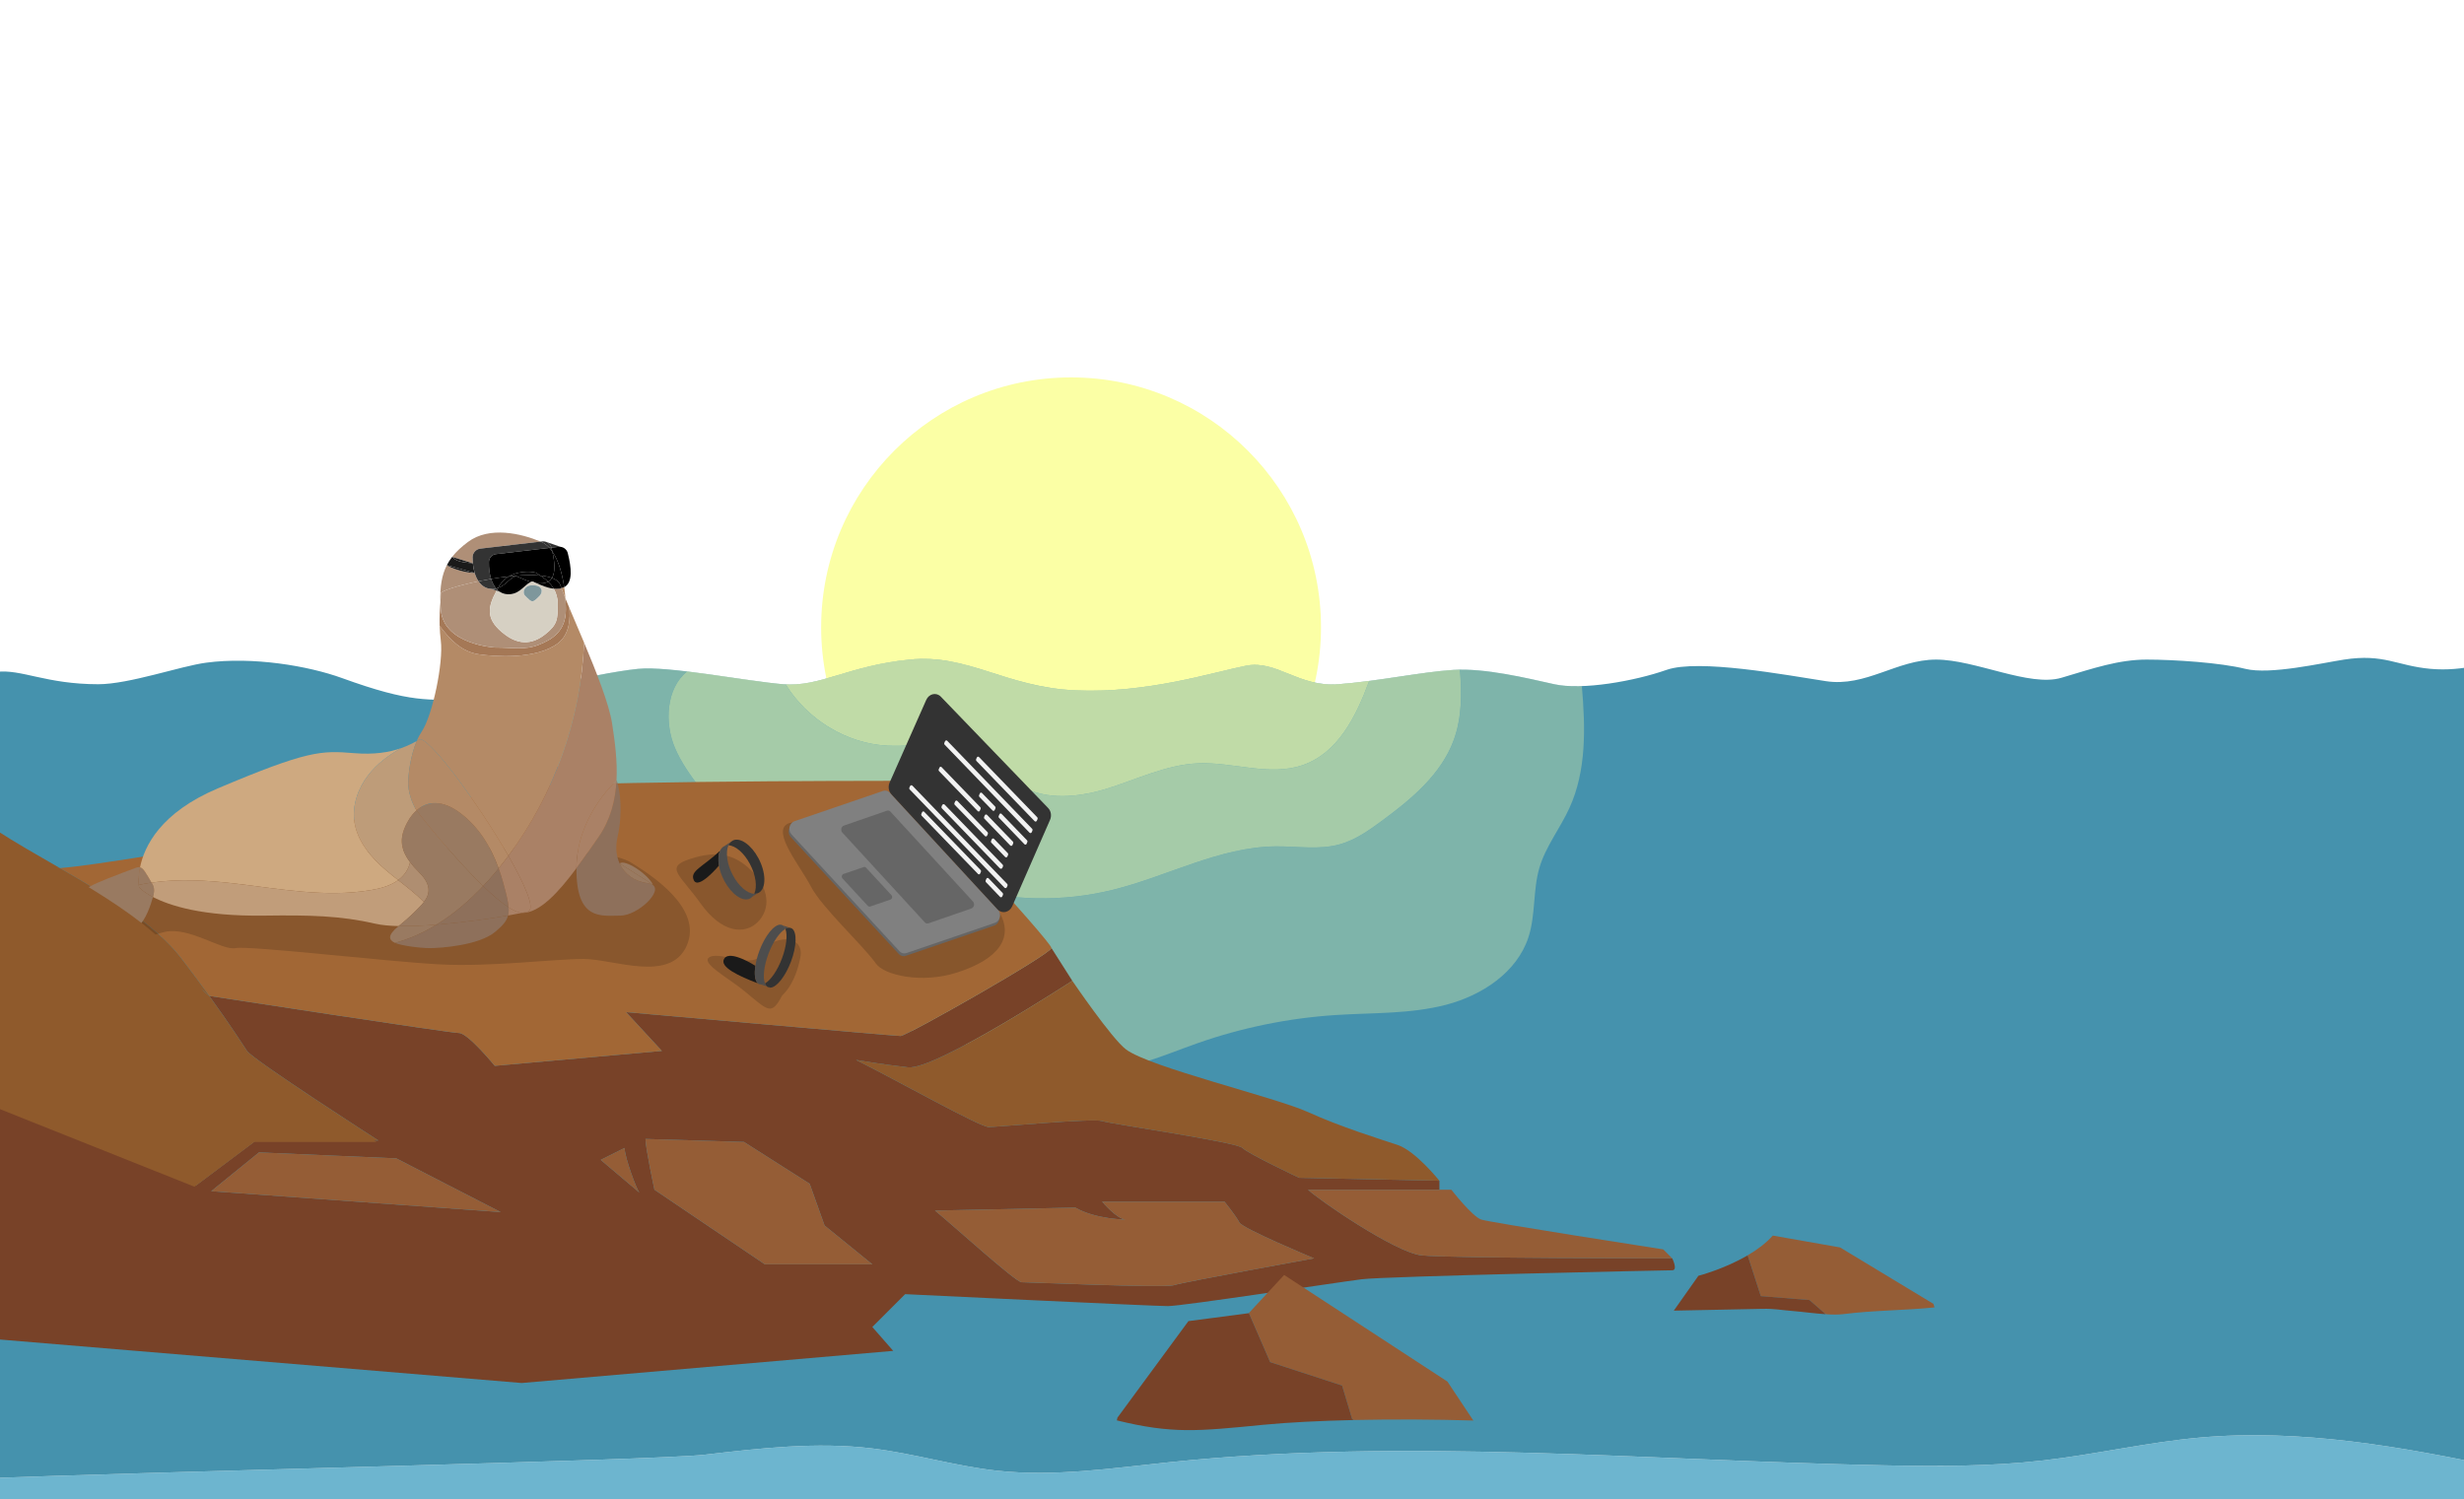 <?xml version="1.0" encoding="utf-8"?>
<!-- Generator: Adobe Illustrator 22.1.0, SVG Export Plug-In . SVG Version: 6.00 Build 0)  -->
<svg version="1.1" xmlns="http://www.w3.org/2000/svg" xmlns:xlink="http://www.w3.org/1999/xlink" x="0px" y="0px"
	 viewBox="0 0 2192 1334" style="enable-background:new 0 0 2192 1334;" xml:space="preserve">
<style type="text/css">
	.st0{fill:#FBFFA5;}
	.st1{fill:#6DB5CF;}
	.st2{fill:#4592AD;}
	.st3{opacity:0.31;}
	.st4{fill:#784228;}
	.st5{fill:#955D36;}
	.st6{fill:#8F5A2C;}
	.st7{fill:#A26735;}
	.st8{opacity:0.16;}
	.st9{fill:#997A61;}
	.st10{fill:#CEA980;}
	.st11{fill:#C19D7A;}
	.st12{fill:#BE9C79;}
	.st13{fill:#AF8E71;}
	.st14{fill:#8E705B;}
	.st15{fill:#B48A66;}
	.st16{fill:#A57856;}
	.st17{fill:#AF8F77;}
	.st18{fill:#1A1A1A;}
	.st19{fill:#333333;}
	.st20{fill:#D6D0C3;}
	.st21{fill:#AA8166;}
	.st22{fill:#7E979C;}
	.st23{opacity:0.17;}
	.st24{fill:#666666;}
	.st25{fill:#808080;}
	.st26{fill:#F2F2F2;}
	.st27{fill:#4D4D4D;}
	.st28{fill:none;}
</style>
<g id="Layer_1">
	<circle class="st0" cx="952.84" cy="558.094" r="222.331"/>
	<g id="XMLID_5_">
		<g>
			<path class="st1" d="M1956.502,1279.024c90.311-8.175,180.622,8.21,269.596,26.986l0.369,28.498H-23.831l-0.299-18.846
				c158.224-6.434,608.003-16.42,650.952-21.448c49.489-5.784,99.541-11.568,148.994-5.591
				c37.482,4.536,73.926,15.77,111.443,19.831c50.878,5.52,102.125-2.268,153.02-7.56c210.649-21.958,423.091-1.547,634.848,2.743
				c47.52,0.967,95.216,1.108,142.437-4.325C1864.064,1293.968,1909.879,1283.244,1956.502,1279.024z"/>
			<path class="st2" d="M2226.099,1306.01c-88.975-18.776-179.286-35.161-269.596-26.986
				c-46.623,4.219-92.438,14.943-138.938,20.288c-47.221,5.432-94.917,5.292-142.437,4.325
				c-211.757-4.29-424.199-24.701-634.848-2.743c-50.895,5.292-102.143,13.08-153.02,7.56
				c-37.517-4.061-73.961-15.295-111.443-19.831c-49.454-5.977-99.505-0.193-148.994,5.591
				c-42.949,5.028-492.728,15.014-650.952,21.448l-10.935-706.875c0,0,11.199-8.421,31.944-11.005
				c21.958-2.743,43.916,10.953,90.557,10.953c27.443,0,72.818-16.086,96.06-19.18c41.156-5.485,90.557,2.742,120.743,13.695
				c61.901,22.485,76.844,19.198,112.515,19.198c24.701,0,109.157-23.241,150.928-27.408c27.443-2.743,96.06,10.953,128.988,13.695
				s57.629-16.438,112.515-21.923c52.53-5.239,85.072,24.665,148.186,27.408s121.217-15.998,150.946-21.923
				c27.443-5.485,46.641,19.18,82.329,16.438c35.671-2.743,74.084-10.953,102.195-12.746c28.129-1.776,65.188,7.261,89.889,12.746
				s71.359-2.743,99.769-12.746c28.428-9.986,106.063,4.518,141.734,10.003s63.114-19.18,98.099-19.18s83.015,24.665,111.566,16.174
				c28.533-8.491,51.036-16.174,75.737-16.174s65.856,2.743,87.814,8.228c21.958,5.468,68.071-5.186,87.814-8.228
				c35.688-5.485,46.659,5.485,76.844,8.228s54.886-6.856,54.886-6.856L2226.099,1306.01z"/>
		</g>
	</g>
	<g>
		<g class="st3">
			<g id="XMLID_1_">
				<g>
					<path class="st0" d="M1218.04,605.79c-11.62,31.66-27.78,63.9-58.84,74.8c-29.75,10.44-62.34-2.94-93.83-1.48
						c-28.4,1.32-54.65,14.63-81.86,22.89c-27.21,8.26-59.45,10.59-81.56-7.29c-8.16-6.6-14.29-15.5-22.75-21.72
						c-24.74-18.17-59.13-8.07-89.78-9.62c-36.61-1.86-71.27-23.42-90.44-54.49c27.7,1.47,50.1-12.3,90.84-19.42
						c1.79-0.31,3.63-0.61,5.51-0.89c4.4-0.68,9-1.27,13.85-1.76c10.65-1.06,20.48-0.66,29.91,0.64c4.77,0.67,9.44,1.56,14.07,2.63
						c31.28,7.23,60.37,22.23,104.21,24.14c62.31,2.7,119.7-15.5,149.76-21.68c0.39-0.08,0.8-0.17,1.18-0.25
						c6.51-1.3,12.56-0.89,18.48,0.44c19.01,4.26,36.64,18.1,63.85,16.01C1199.67,608.04,1208.87,607,1218.04,605.79z"/>
					<path class="st0" d="M1407.25,610.39c3.16,37.06,4.22,75.16-11.16,108.66c-8.26,18-21.04,33.99-26.62,53
						c-5.87,20.02-3.27,41.86-9.72,61.7c-10.19,31.36-41.36,51.81-73.26,60.15c-31.9,8.34-65.39,7-98.28,9.14
						c-41.92,2.72-83.46,11.21-123.09,25.14c-30.25,10.63-60.38,24.62-92.45,24.61c-17.44-0.01-34.57-4.19-51.51-8.35
						c-69.27-17.02-138.54-34.03-207.81-51.05c-51.4-12.63-107.42-28.33-137.39-71.97c-12.31-17.94-18.96-39.08-28.59-58.59
						c-15.67-31.74-39.12-58.99-56.43-89.86c-10.22-18.23-18.24-38.75-20.62-59.36c33.31-7.04,72.75-16.12,97.37-18.58
						c10.18-1.01,26.02,0.23,43.61,2.34c-18.49,14.66-20.52,45.43-10.79,68.13c10.82,25.25,31.61,44.76,46.13,68.08
						c4.77,7.66,8.91,15.81,14.96,22.51c15.9,17.62,41.89,21.99,65.61,21.01c23.71-0.99,47.42-6.23,70.99-3.43
						c19.18,2.28,37.29,9.77,55.84,15.17c43.96,12.8,91.31,13.79,135.77,2.84c48.77-12.02,94.77-38.15,145-38.69
						c19.11-0.21,38.67,3.31,57.08-1.84c13.75-3.85,25.72-12.26,37.22-20.73c26.3-19.35,52.96-41.39,64.16-72.06
						c7.27-19.87,7.26-41.3,5.47-62.58c27.24-0.34,60.99,7.85,83.99,12.96C1389.52,610.24,1397.98,610.71,1407.25,610.39z"/>
					<path class="st0" d="M611.3,597.37c29.82,3.58,64.65,9.64,85.37,11.37c0.78,0.06,1.54,0.1,2.31,0.14
						c19.17,31.07,53.83,52.63,90.44,54.49c30.65,1.55,65.04-8.55,89.78,9.62c8.46,6.22,14.59,15.12,22.75,21.72
						c22.11,17.88,54.35,15.55,81.56,7.29c27.21-8.26,53.46-21.57,81.86-22.89c31.49-1.46,64.08,11.92,93.83,1.48
						c31.06-10.9,47.22-43.14,58.84-74.8c27.06-3.54,53.81-8.47,74.81-9.79c1.92-0.13,3.89-0.19,5.89-0.22
						c1.79,21.28,1.8,42.71-5.47,62.58c-11.2,30.67-37.86,52.71-64.16,72.06c-11.5,8.47-23.47,16.88-37.22,20.73
						c-18.41,5.15-37.97,1.63-57.08,1.84c-50.23,0.54-96.23,26.67-145,38.69c-44.46,10.95-91.81,9.96-135.77-2.84
						c-18.55-5.4-36.66-12.89-55.84-15.17c-23.57-2.8-47.28,2.44-70.99,3.43c-23.72,0.98-49.71-3.39-65.61-21.01
						c-6.05-6.7-10.19-14.85-14.96-22.51c-14.52-23.32-35.31-42.83-46.13-68.08C590.78,642.8,592.81,612.03,611.3,597.37z"/>
				</g>
			</g>
		</g>
		<g class="st3">
			<g id="XMLID_7_">
				<g>
					<path class="st0" d="M1298.74,595.78c1.79,21.28,1.8,42.71-5.47,62.58c-11.2,30.67-37.86,52.71-64.16,72.06
						c-11.5,8.47-23.47,16.88-37.22,20.73c-18.41,5.15-37.97,1.63-57.08,1.84c-50.23,0.54-96.23,26.67-145,38.69
						c-44.46,10.95-91.81,9.96-135.77-2.84c-18.55-5.4-36.66-12.89-55.84-15.17c-23.57-2.8-47.28,2.44-70.99,3.43
						c-23.72,0.98-49.71-3.39-65.61-21.01c-6.05-6.7-10.19-14.85-14.96-22.51c-14.52-23.32-35.31-42.83-46.13-68.08
						c-9.73-22.7-7.7-53.47,10.79-68.13c29.82,3.58,64.65,9.64,85.37,11.37c0.78,0.06,1.54,0.1,2.31,0.14
						c19.17,31.07,53.83,52.63,90.44,54.49c30.65,1.55,65.04-8.55,89.78,9.62c8.46,6.22,14.59,15.12,22.75,21.72
						c22.11,17.88,54.35,15.55,81.56,7.29c27.21-8.26,53.46-21.57,81.86-22.89c31.49-1.46,64.08,11.92,93.83,1.48
						c31.06-10.9,47.22-43.14,58.84-74.8c27.06-3.54,53.81-8.47,74.81-9.79C1294.77,595.87,1296.74,595.81,1298.74,595.78z"/>
					<path class="st0" d="M1218.04,605.79c-11.62,31.66-27.78,63.9-58.84,74.8c-29.75,10.44-62.34-2.94-93.83-1.48
						c-28.4,1.32-54.65,14.63-81.86,22.89c-27.21,8.26-59.45,10.59-81.56-7.29c-8.16-6.6-14.29-15.5-22.75-21.72
						c-24.74-18.17-59.13-8.07-89.78-9.62c-36.61-1.86-71.27-23.42-90.44-54.49c27.7,1.47,50.1-12.3,90.84-19.42
						c1.79-0.31,3.63-0.61,5.51-0.89c4.4-0.68,9-1.27,13.85-1.76c10.65-1.06,20.48-0.66,29.91,0.64c4.77,0.67,9.44,1.56,14.07,2.63
						c31.28,7.23,60.37,22.23,104.21,24.14c62.31,2.7,119.7-15.5,149.76-21.68c0.39-0.08,0.8-0.17,1.18-0.25
						c6.51-1.3,12.56-0.89,18.48,0.44c19.01,4.26,36.64,18.1,63.85,16.01C1199.67,608.04,1208.87,607,1218.04,605.79z"/>
				</g>
			</g>
		</g>
		<g class="st3">
			<g id="XMLID_8_">
				<g>
					<path class="st0" d="M1218.04,605.79c-11.62,31.66-27.78,63.9-58.84,74.8c-29.75,10.44-62.34-2.94-93.83-1.48
						c-28.4,1.32-54.65,14.63-81.86,22.89c-27.21,8.26-59.45,10.59-81.56-7.29c-8.16-6.6-14.29-15.5-22.75-21.72
						c-24.74-18.17-59.13-8.07-89.78-9.62c-36.61-1.86-71.27-23.42-90.44-54.49c27.7,1.47,50.1-12.3,90.84-19.42
						c1.79-0.31,3.63-0.61,5.51-0.89c4.4-0.68,9-1.27,13.85-1.76c10.65-1.06,20.48-0.66,29.91,0.64c4.77,0.67,9.44,1.56,14.07,2.63
						c31.28,7.23,60.37,22.23,104.21,24.14c62.31,2.7,119.7-15.5,149.76-21.68c0.39-0.08,0.8-0.17,1.18-0.25
						c6.51-1.3,12.56-0.89,18.48,0.44c19.01,4.26,36.64,18.1,63.85,16.01C1199.67,608.04,1208.87,607,1218.04,605.79z"/>
				</g>
			</g>
		</g>
	</g>
	<g id="XMLID_2_">
		<g>
			<path class="st4" d="M761.481,942.967c37.2,18.586,110.138,59.716,118.104,59.716s92.932-7.966,100.898-5.31
				s119.484,18.586,124.795,23.897s50.449,26.552,50.449,26.552l124.795,2.655v7.966h-116.829
				c7.966,7.966,77.001,55.759,100.898,58.415c23.897,2.655,223.038,2.655,223.038,2.655s5.31,10.621,0,10.621
				s-254.9,5.31-276.142,7.966c-21.242,2.655-159.313,23.897-172.589,23.897c-13.276,0-233.659-10.621-233.659-10.621
				l-29.207,29.207l18.586,21.242l-330.521,28.597l-464.556-38.713h-4.036V983.513h0.982l178.138,70.947l53.104-39.828h108.864
				c0,0-111.519-71.691-116.829-79.656c-3.85-5.788-14.71-22.755-33.562-48.909c0,0,214.116,32.978,222.082,32.978
				s31.863,29.207,31.863,29.207l148.692-13.276l-31.863-34.518c0,0,238.969,21.242,244.279,21.242s134.088-73.018,134.088-78.329
				l18.586,29.207c0,0-122.14,79.656-146.037,77.001C784.741,947.003,762.835,943.18,761.481,942.967z M1169.003,1119.512
				c0,0-63.725-26.552-66.38-31.863c-2.655-5.31-13.276-18.586-13.276-18.586H980.483c0,0,13.276,15.931,21.242,15.931
				c0,0-26.552,0-45.139-10.621l-124.795,2.655c13.276,10.621,71.691,63.725,77.001,63.725s127.45,5.31,135.416,2.655
				C1052.173,1140.754,1169.003,1119.512,1169.003,1119.512z M680.444,1124.823h95.588l-42.483-34.518l-13.276-37.173
				l-58.415-37.173l-87.622-2.655c0,7.966,7.966,45.139,7.966,45.139L680.444,1124.823z M534.407,1031.891l34.518,29.207
				c-2.655-2.655-13.276-31.863-13.276-39.828L534.407,1031.891z M187.902,1059.77l257.556,18.587l-92.932-47.794l-122.14-5.31
				L187.902,1059.77z"/>
			<path class="st5" d="M1479.663,1111.547l7.966,7.966c0,0-199.141,0-223.038-2.655c-23.897-2.655-92.932-50.449-100.898-58.415
				h116.829h10.621c0,0,18.586,23.897,26.552,26.552C1325.66,1087.65,1479.663,1111.547,1479.663,1111.547z"/>
			<path class="st6" d="M1280.522,1050.477l-124.795-2.655c0,0-45.139-21.242-50.449-26.552s-116.829-21.242-124.795-23.897
				s-92.932,5.31-100.898,5.31s-80.904-41.129-118.104-59.716c1.354,0.212,23.26,4.036,46.413,6.612
				c23.897,2.655,146.037-77.001,146.037-77.001s35.049,51.511,47.794,61.07c21.242,15.931,132.761,42.483,161.968,55.759
				s63.725,23.897,79.656,29.207S1280.522,1050.477,1280.522,1050.477z"/>
			<path class="st5" d="M1102.623,1087.65c2.655,5.31,66.38,31.863,66.38,31.863s-116.829,21.242-124.795,23.897
				c-7.966,2.655-130.105-2.655-135.416-2.655s-63.725-53.104-77.001-63.725l124.795-2.655
				c18.586,10.621,45.139,10.621,45.139,10.621c-7.966,0-21.242-15.931-21.242-15.931h108.864
				C1089.346,1069.063,1099.967,1082.339,1102.623,1087.65z"/>
			<path class="st7" d="M935.344,843.37c0,5.31-128.778,78.329-134.088,78.329s-244.279-21.242-244.279-21.242l31.863,34.518
				l-148.692,13.276c0,0-23.897-29.207-31.863-29.207s-222.082-32.978-222.082-32.978l-0.053-0.053
				c-7.116-9.851-15.347-21.003-24.8-33.349C137.984,822.102,95.023,796.4,53.23,772.29c55.892-3.903,370.641-61.999,393.555-69.646
				c23.897-7.966,331.901-7.966,345.178-7.966S935.344,838.06,935.344,843.37z"/>
			<path class="st5" d="M776.031,1124.823h-95.588l-98.243-66.38c0,0-7.966-37.173-7.966-45.139l87.622,2.655l58.415,37.173
				l13.276,37.173L776.031,1124.823z"/>
			<path class="st5" d="M568.925,1061.098l-34.518-29.207l21.242-10.621C555.649,1029.235,566.27,1058.443,568.925,1061.098z"/>
			<polygon class="st5" points="445.458,1078.357 187.902,1059.77 230.385,1025.252 352.525,1030.563 			"/>
			<path class="st6" d="M336.594,1014.632H227.73l-53.104,39.828L-3.512,983.513V738.49c17.153,11.152,36.828,22.304,56.742,33.801
				c-2.416,0.186-4.328,0.239-5.735,0.212l138.655,113.51l0.053,0.053c18.852,26.154,29.712,43.121,33.562,48.909
				C225.075,942.941,336.594,1014.632,336.594,1014.632z"/>
			<path class="st6" d="M186.15,886.013L47.494,772.503c1.407,0.027,3.319-0.027,5.735-0.212
				c41.793,24.109,84.754,49.812,108.12,80.373C170.803,865.01,179.034,876.162,186.15,886.013z"/>
		</g>
	</g>
	<g id="XMLID_4_">
		<g>
			<path class="st2" d="M1720.972,1163.157l5.449,17.539l-91.137-1.787l-11.107-9.693c5.837,0.402,11.39,0.476,15.902-0.104
				C1666.061,1165.763,1693.799,1165.911,1720.972,1163.157z"/>
			<path class="st5" d="M1719.99,1160l0.983,3.156c-27.173,2.754-54.911,2.606-80.893,5.956c-4.511,0.581-10.065,0.506-15.902,0.104
				l-14.472-12.626l-43.268-3.484l-11.718-36.27c8.263-4.854,16.244-10.705,22.393-17.584l59.81,10.542L1719.99,1160z"/>
			<path class="st2" d="M1635.285,1178.91l-153.209-3.008l6.953-9.857c26.22-0.521,52.454-1.072,78.674-1.608
				c11.762-0.238,15.768,1.057,27.5,1.965c7.876,0.61,18.85,2.174,28.974,2.814L1635.285,1178.91z"/>
			<path class="st4" d="M1609.705,1156.591l14.472,12.626c-10.125-0.64-21.098-2.204-28.974-2.814
				c-11.733-0.908-15.738-2.204-27.5-1.965c-26.22,0.536-52.455,1.087-78.674,1.608l21.887-31.014c0,0,22.84-5.896,43.804-18.195
				l11.718,36.27L1609.705,1156.591z"/>
			<path class="st2" d="M1310.702,1263.808l13.758,20.681l-81.861,1.578l-0.045-2.084l-38.012-20.636
				C1239.799,1262.557,1277.335,1262.78,1310.702,1263.808z"/>
			<path class="st5" d="M1287.638,1229.131l23.063,34.677c-33.367-1.027-70.902-1.251-106.16-0.462l-1.668-0.908l-8.933-29.778
				l-64.023-20.845l-18.909-43.64l31.386-33.888L1287.638,1229.131z"/>
			<path class="st2" d="M1242.554,1283.982l0.045,2.084l-254.694,4.928l5.658-27.322c49.402,12.105,71.944,9.648,129.655,3.975
				c22.795-2.233,51.234-3.633,81.325-4.303L1242.554,1283.982z"/>
			<path class="st4" d="M1202.874,1262.438l1.668,0.908c-30.091,0.67-58.529,2.07-81.325,4.303
				c-57.71,5.673-80.253,8.129-129.655-3.975l0.506-2.412l63.16-85.896l53.661-7.057l0.119-0.134l18.909,43.64l64.023,20.845
				L1202.874,1262.438z"/>
		</g>
	</g>
	<g>
		<path class="st8" d="M561.431,767.415c16.27,10.145,64.102,39.95,49.591,73.679c-14.511,33.728-65.3,12.046-91.904,12.046
			s-82.23,7.227-128.182,4.818c-45.952-2.409-169.297-16.864-181.39-14.455c-12.093,2.409-41.115-19.273-62.882-14.455
			c-21.767,4.818-41.115,24.092-62.882,14.455s-14.549-35.933-4.837-43.365s77.393-31.319,91.904-33.728
			C185.36,764,516.677,739.51,561.431,767.415z"/>
		<g id="XMLID_3_">
			<g>
				<path class="st9" d="M123.467,787.28c-0.242-2.819-0.363-8.408,1.113-15.66c-1.016-0.265-2.152-0.145-3.531,0.361
					c-6.772,2.481-15.89,5.902-26.386,10.094c-24.185,9.637-29.022,14.455-21.767,31.319c7.256,16.864,14.511,24.092,29.022,21.682
					c14.511-2.409,26.604-9.637,33.859-36.137c0,0,0.121-0.337,0.314-0.891c-9.166-4.794-12.407-8.745-12.407-8.745
					S123.564,788.581,123.467,787.28z"/>
				<path class="st9" d="M124.58,771.621c-1.475,7.252-1.354,12.841-1.113,15.66c3.725-0.819,7.497-1.494,11.319-2.048
					C129.9,776.969,127.845,772.392,124.58,771.621z"/>
				<path class="st9" d="M123.467,787.28c0.097,1.301,0.218,2.024,0.218,2.024s3.241,3.951,12.407,8.745
					c0.653-2.096,1.959-7.372-0.314-11.154c-0.339-0.578-0.677-1.132-0.992-1.662C130.965,785.787,127.192,786.461,123.467,787.28z"
					/>
				<path class="st10" d="M124.58,771.621c3.265,0.771,5.321,5.348,10.206,13.612c23.968-3.517,49.169-2.096,73.378,0.723
					c40.462,4.698,81.432,12.769,121.604,5.951c8.634-1.445,17.413-3.734,24.427-8.914c-3.555-2.795-7.086-5.589-10.521-8.528
					c-13.302-11.347-25.612-25.513-28.297-42.763c-2.322-14.816,2.999-30.187,12.189-42.064
					c7.788-10.07,18.163-17.876,29.361-24.068c-10.472,3.71-23.944,5.999-42.179,4.481c-29.022-2.409-41.115-2.409-120.927,31.319
					C142.815,722.932,128.377,752.829,124.58,771.621z"/>
				<path class="st11" d="M134.786,785.233c0.314,0.53,0.653,1.084,0.992,1.662c2.273,3.782,0.967,9.058,0.314,11.154
					c14.535,7.613,43.945,17.298,98.846,16.551c40.535-0.554,67.719,0,99.16,7.227c5.466,1.253,12.504,1.903,20.533,2.072
					c8.562-6.962,13.326-11.709,13.326-11.709c3.168-3.156,6.578-6.312,9.166-9.709c-7.014-7.107-15.019-13.25-22.928-19.49
					c-7.014,5.18-15.793,7.468-24.427,8.914c-40.172,6.818-81.142-1.253-121.604-5.951
					C183.955,783.137,158.754,781.715,134.786,785.233z"/>
				<path class="st12" d="M327.567,689.637c-9.19,11.877-14.511,27.248-12.189,42.064c2.685,17.25,14.995,31.415,28.297,42.763
					c3.434,2.939,6.965,5.734,10.521,8.528c0.073-0.048,0.169-0.12,0.242-0.169c5.176-3.855,9.19-9.637,10.351-15.804
					c-9.408-12.504-9.529-23.032-1.669-36.74c2.152-3.734,4.644-6.89,7.449-9.348c-0.073-0.12-0.145-0.193-0.193-0.289
					c-4.232-6.336-7.256-16.864-7.256-24.092c0-5.951,1.645-23.321,7.594-37.342c-3.991,2.289-8.513,4.505-13.786,6.36
					C345.731,671.761,335.355,679.567,327.567,689.637z"/>
				<path class="st9" d="M354.413,824.068c-10.255,8.312-8.223,12.214-3.386,14.624c0.097,0.048,0.193,0.096,0.314,0.145
					c13.036-3.445,25.395-9.058,36.979-16.19c-11.948,0.94-23.605,1.47-33.69,1.253
					C354.558,823.948,354.486,823.996,354.413,824.068z"/>
				<path class="st13" d="M354.437,782.823c-0.073,0.048-0.169,0.12-0.242,0.169c7.909,6.24,15.914,12.383,22.928,19.49
					c5.321-7.011,7.062-15.081-4.329-26.429c-3.168-3.156-5.829-6.143-8.005-9.034C363.628,773.187,359.613,778.969,354.437,782.823
					z"/>
				<path class="st9" d="M377.123,802.482c-2.588,3.397-5.998,6.553-9.166,9.709c0,0-4.764,4.746-13.326,11.709
					c10.085,0.217,21.743-0.313,33.69-1.253c15.188-9.323,29.095-21.249,41.478-34.355c-25.951-25.055-55.191-61.602-59.23-67.36
					c-2.806,2.457-5.297,5.613-7.449,9.348c-7.86,13.708-7.739,24.236,1.669,36.74c2.177,2.891,4.837,5.878,8.005,9.034
					C384.185,787.401,382.444,795.471,377.123,802.482z"/>
				<path class="st14" d="M351.342,838.836c5.2,2.361,21.646,4.674,31.127,4.674c9.674,0,43.534-2.409,58.045-14.455
					c6.53-5.445,10.134-9.396,11.44-14.551c-16.688,2.915-40.752,6.312-63.632,8.143
					C376.736,829.778,364.377,835.391,351.342,838.836z"/>
				<path class="st15" d="M363.12,696.551c0,7.228,3.023,17.756,7.256,24.092c0.048,0.096,0.121,0.169,0.193,0.289
					c9.843-8.697,23.436-9.131,38.503,2.12c16.035,11.974,27.088,28.934,34.513,49.484c2.999-3.638,5.877-7.348,8.683-11.13
					c-26.652-46.449-71.758-108.003-79.473-103.401c-0.677,0.41-1.379,0.819-2.08,1.205
					C364.764,673.231,363.12,690.601,363.12,696.551z"/>
				<path class="st15" d="M370.714,659.209c0.701-0.385,1.403-0.795,2.08-1.205c7.715-4.602,52.821,56.953,79.473,103.401
					c40.728-54.64,64.551-121.639,67.356-189.649c0,0,0,0,0-0.024c-4.74-11.275-9.408-22.068-13.229-31.199
					c0.967,8.721,0.774,23.706-10.255,31.945c-19.348,14.455-56.183,11.684-70.138,9.637c-15.551-2.313-25.612-13.058-34.875-25.272
					c0.121,4.12,0.435,8.528,1.016,13.226c2.419,19.273-7.256,66.252-16.93,80.707C373.495,653.331,372.02,656.198,370.714,659.209z
					"/>
				<path class="st9" d="M409.072,723.052c-15.067-11.251-28.66-10.817-38.503-2.12c4.039,5.758,33.279,42.305,59.23,67.36
					c4.232-4.433,8.271-9.034,12.117-13.684c0.58-0.699,1.137-1.373,1.669-2.072C436.16,751.986,425.107,735.026,409.072,723.052z"
					/>
				<path class="st14" d="M429.799,788.292c-12.383,13.106-26.289,25.031-41.478,34.355c22.879-1.831,46.944-5.228,63.632-8.143
					c0.556-2.144,0.701-4.529,0.484-7.276C445.809,802.94,437.973,796.194,429.799,788.292z"/>
				<path class="st16" d="M391.779,535.86c-0.387,5.662-0.895,12.72-0.653,20.984c9.263,12.214,19.324,22.959,34.875,25.272
					c13.955,2.048,50.789,4.818,70.138-9.637c11.029-8.239,11.222-23.224,10.255-31.945c-1.209-2.915-2.346-5.637-3.386-8.167
					c0.266,3.566,0.387,6.962,0.387,9.998c0,19.273-12.093,26.501-24.185,31.319c-12.093,4.818-21.767,2.409-38.697,2.409
					c0,0-45.952-2.409-48.371-33.728C391.973,540.1,391.852,537.932,391.779,535.86z"/>
				<path class="st17" d="M397.536,502.782c-4.426,8.625-6.264,19.008-5.756,33.078c0.193-3.06,0.363-5.71,0.363-7.95
					c0-2.096,14.874-6.914,33.545-10.769c-1.427-2.096-2.588-4.602-3.41-7.42h-0.024C413.909,509.841,400.51,505.36,397.536,502.782
					z"/>
				<path class="st17" d="M391.779,535.86c0.073,2.072,0.193,4.24,0.363,6.505c2.419,31.319,48.371,33.728,48.371,33.728
					c16.93,0,26.604,2.409,38.697-2.409c12.093-4.818,24.185-12.046,24.185-31.319c0-3.036-0.121-6.432-0.387-9.998
					c-1.379-3.421-2.588-6.457-3.531-9.034c-0.605,0.193-1.258,0.313-1.959,0.385c-1.669,0.193-3.338,0.169-4.934,0
					c2.128,3.614,3.628,8.095,3.604,13.636c-0.048,13.443-0.048,18.261-11.343,27.127c-15.358,12.022-28.539,6.312-38.576-2.265
					c-14.511-12.383-11.972-22.887-4.523-36.667l-4.958-1.662c-4.692-0.289-8.417-2.795-11.101-6.746
					c-18.671,3.855-33.545,8.673-33.545,10.769C392.142,530.15,391.973,532.8,391.779,535.86z"/>
				<path class="st18" d="M397.536,502.782l24.717,6.938h0.024c-0.822-2.65-1.379-5.589-1.645-8.721l-0.218,0.024
					c-13.761-0.819-15.333-3.108-18.187-5.565C400.414,497.771,398.866,500.204,397.536,502.782z"/>
				<path class="st18" d="M422.253,509.721l-24.717-6.938C400.51,505.36,413.909,509.841,422.253,509.721z"/>
				<path class="st17" d="M402.227,495.458l18.187,5.565l0.218-0.024c-0.145-1.686-0.218-3.421-0.218-5.204
					c0.024-3.927,2.999-7.252,6.941-7.709l53.571-6.24c-17.026-7.131-45.517-13.973-64.599,0.289
					C410.571,486.424,405.904,490.712,402.227,495.458z"/>
				<path class="st18" d="M420.415,501.024l-18.187-5.565C405.081,497.916,406.653,500.204,420.415,501.024z"/>
				<path class="st19" d="M420.415,495.796c0,1.783,0.073,3.517,0.218,5.204c0.266,3.132,0.822,6.071,1.645,8.721
					c0.822,2.819,1.983,5.324,3.41,7.42c3.628-0.747,7.401-1.445,11.222-2.096c-1.379-4.385-2.056-9.54-1.959-15.033
					c0.048-3.59,2.709-6.625,6.288-7.035l47.573-5.541c-2.104-2.337-4.498-4.144-7.183-5.3c-0.242-0.096-0.46-0.193-0.701-0.289
					l-53.571,6.24C423.414,488.544,420.439,491.869,420.415,495.796z"/>
				<path class="st19" d="M436.788,523.887c0.919,0.072,1.886,0.048,2.878-0.072c0.58-0.072,1.161-0.169,1.693-0.289
					c-1.886-2.265-3.386-5.156-4.45-8.48c-3.821,0.651-7.594,1.349-11.222,2.096C428.372,521.092,432.096,523.597,436.788,523.887z"
					/>
				<path d="M434.95,500.012c-0.097,5.493,0.58,10.648,1.959,15.033c5.248-0.891,10.593-1.662,15.841-2.24
					c10.327-5.975,23.557-4.288,25.274-2.578c0.435,0.434,1.354,1.012,2.564,1.807c3.991,0.385,7.546,1.084,10.4,2.144
					c3.265-5.252,2.491-14.142,0.411-23.441c-0.798-1.18-1.669-2.289-2.588-3.301l-47.573,5.541
					C437.659,493.387,434.999,496.422,434.95,500.012z"/>
				<path class="st19" d="M436.788,523.887l4.958,1.662c0.169-0.337,0.363-0.675,0.532-1.012c-0.314-0.313-0.629-0.65-0.919-1.012
					c-0.532,0.12-1.113,0.217-1.693,0.289C438.675,523.935,437.707,523.959,436.788,523.887z"/>
				<path class="st14" d="M441.916,774.608c-3.845,4.65-7.884,9.251-12.117,13.684c8.175,7.902,16.011,14.648,22.638,18.936
					c-0.387-5.276-2.056-11.998-4.668-21.538c-1.233-4.529-2.612-8.938-4.184-13.154
					C443.052,773.235,442.496,773.909,441.916,774.608z"/>
				<path d="M436.909,515.045c1.064,3.325,2.564,6.216,4.45,8.48c0.629-0.12,1.233-0.289,1.79-0.482
					c0.266-0.506,0.556-1.012,0.846-1.518c2.249-3.927,5.345-6.746,8.755-8.721C447.502,513.383,442.158,514.154,436.909,515.045z"
					/>
				<path class="st20" d="M441.746,525.549c-7.449,13.78-9.989,24.284,4.523,36.667c10.037,8.577,23.218,14.286,38.576,2.265
					c11.295-8.866,11.295-13.684,11.343-27.127c0.024-5.541-1.475-10.022-3.604-13.636c-6.046-0.578-11.512-3.252-15.285-4.891
					c-1.741-0.217-3.434-0.602-5.031-1.084c-5.853,2.698-9.287,9.902-18.091,10.889c-3.652,0.41-6.82-0.361-9.456-2.072
					L441.746,525.549z M467.286,530.15c-3.168-3.156-0.75-9.468,6.337-9.468c9.529,0,9.529,6.312,6.337,9.468
					C473.623,536.486,473.623,536.486,467.286,530.15z"/>
				<path class="st19" d="M441.746,525.549l2.975,1.012c-0.871-0.578-1.693-1.253-2.443-2.024
					C442.109,524.874,441.916,525.212,441.746,525.549z"/>
				<path d="M441.359,523.525c0.29,0.361,0.605,0.699,0.919,1.012c0.29-0.482,0.58-0.988,0.871-1.494
					C442.593,523.236,441.988,523.405,441.359,523.525z"/>
				<path d="M444.721,526.561c2.636,1.711,5.805,2.481,9.456,2.072c8.803-0.988,12.238-8.191,18.091-10.889
					c-6.312-1.855-11.367-5.059-13.616-5.059c-0.242,0-0.435,0.024-0.605,0.096c-5.176,2.241-8.417,8.023-14.898,10.263
					c-0.29,0.506-0.58,1.012-0.871,1.494C443.028,525.308,443.85,525.982,444.721,526.561z"/>
				<path d="M443.996,521.526c-0.29,0.506-0.58,1.012-0.846,1.518c6.482-2.241,9.723-8.023,14.898-10.263
					c0.169-0.072,0.363-0.096,0.605-0.096l-0.024-0.434c-1.935,0.145-3.894,0.337-5.877,0.554
					C449.341,514.78,446.245,517.599,443.996,521.526z"/>
				<path class="st21" d="M443.584,772.536c1.572,4.216,2.951,8.625,4.184,13.154c2.612,9.54,4.281,16.262,4.668,21.538
					c4.668,3.011,8.731,4.818,11.875,4.939c2.056-0.434,3.821-0.819,5.224-1.181c7.014-1.735-2.152-23.224-17.268-49.581
					C449.461,765.188,446.583,768.898,443.584,772.536z"/>
				<path class="st21" d="M452.436,807.228c0.218,2.746,0.073,5.132-0.484,7.276c4.789-0.843,8.973-1.638,12.359-2.337
					C461.167,812.047,457.104,810.24,452.436,807.228z"/>
				<path d="M452.751,512.804c1.983-0.217,3.942-0.41,5.877-0.554c8.005-0.675,15.575-0.819,21.96-0.217
					c-1.209-0.795-2.128-1.373-2.564-1.807C476.307,508.516,463.078,506.83,452.751,512.804z"/>
				<path d="M458.628,512.25l0.024,0.434c2.249,0,7.304,3.204,13.616,5.059c0.097-0.048,0.193-0.096,0.29-0.145
					c0.846-0.361,2.515,0.241,4.74,1.229c1.838,0.241,3.773,0.289,5.708,0.072c1.814-0.217,3.338-0.699,4.595-1.421
					c-2.539-2.433-5.127-4.192-7.014-5.445C474.203,511.431,466.633,511.576,458.628,512.25z"/>
				<path class="st21" d="M464.311,812.167c0.145,0.024,0.266,0.024,0.387,0.024c15.406,0,31.997-18.093,48.105-39.751
					c0.242-44.786,32.578-75.142,35.625-77.888c0.967-17.611-1.475-35.222-3.918-51.002c-2.636-17.129-13.979-45.774-24.887-71.793
					c-2.806,68.011-26.628,135.009-67.356,189.649c15.116,26.356,24.282,47.846,17.268,49.581
					C468.133,811.348,466.367,811.733,464.311,812.167z"/>
				<path class="st22" d="M473.623,520.682c-7.086,0-9.505,6.312-6.337,9.468c6.337,6.336,6.337,6.336,12.673,0
					C483.152,526.994,483.152,520.682,473.623,520.682z"/>
				<path class="st20" d="M472.558,517.599c-0.097,0.048-0.193,0.096-0.29,0.145c1.596,0.482,3.289,0.867,5.031,1.084
					C475.074,517.84,473.405,517.237,472.558,517.599z"/>
				<path d="M483.007,518.9c-1.935,0.217-3.87,0.169-5.708-0.072c3.773,1.638,9.239,4.312,15.285,4.891
					c-1.451-2.457-3.217-4.529-4.982-6.24C486.344,518.201,484.82,518.683,483.007,518.9z"/>
				<path class="st19" d="M480.927,481.847c0.242,0.096,0.46,0.193,0.701,0.289c2.685,1.156,5.079,2.963,7.183,5.3l1.766-0.193
					c-0.605-2.409-2.37-4.288-4.595-5.107l-0.266-0.096c-1.016-0.361-2.152-0.482-3.289-0.361L480.927,481.847z"/>
				<path class="st19" d="M485.715,482.039l0.266,0.096C485.909,482.088,485.812,482.063,485.715,482.039z"/>
				<path class="st19" d="M498.8,486.52l-12.818-4.385c2.225,0.819,3.991,2.698,4.595,5.107l6.361-0.747
					C497.566,486.424,498.195,486.424,498.8,486.52z"/>
				<path d="M480.588,512.033c1.886,1.253,4.474,3.011,7.014,5.445c1.451-0.819,2.564-1.927,3.386-3.301
					C488.134,513.118,484.579,512.419,480.588,512.033z"/>
				<path class="st18" d="M490.577,487.243l-1.766,0.193c0.919,1.012,1.79,2.12,2.588,3.301c-0.242-1.132-0.508-2.265-0.798-3.421
					C490.601,487.291,490.601,487.267,490.577,487.243z"/>
				<path d="M498.8,486.52c-0.605-0.096-1.233-0.096-1.862-0.024l-6.361,0.747c0.024,0.024,0.024,0.048,0.024,0.072
					c0.29,1.156,0.556,2.289,0.798,3.421c5.611,8.143,8.852,20.165,10.521,31.656c7.86-4.192,6.457-17.25,3.192-30.259
					C504.362,489.098,501.799,486.906,498.8,486.52z"/>
				<path d="M490.988,514.178c-0.822,1.373-1.935,2.481-3.386,3.301c1.766,1.711,3.531,3.782,4.982,6.24
					c1.596,0.169,3.265,0.193,4.934,0c0.701-0.072,1.354-0.193,1.959-0.385c-0.339-0.94-0.653-1.831-0.919-2.65
					C497.566,517.743,494.882,515.623,490.988,514.178z"/>
				<path d="M491.399,490.736c2.08,9.299,2.854,18.189-0.411,23.441c3.894,1.445,6.578,3.566,7.57,6.505
					c0.266,0.819,0.58,1.711,0.919,2.65c0.895-0.217,1.717-0.53,2.443-0.94C500.251,510.901,497.01,498.879,491.399,490.736z"/>
				<path class="st15" d="M501.919,522.393c-0.726,0.41-1.548,0.723-2.443,0.94c0.943,2.578,2.152,5.613,3.531,9.034
					C502.766,529.163,502.403,525.79,501.919,522.393z"/>
				<path class="st14" d="M512.803,772.44c-0.266,46.979,22.033,42.16,38.963,42.16c15.358,0,38.672-21.803,28.442-27.657
					c-1.064-0.602-2.467-1.036-4.257-1.253c-11.464-1.421-20.364-7.902-24.717-17.466c-3.023-6.601-3.87-14.648-1.886-23.489
					c4.837-21.682,2.419-40.956-0.701-50.376c0,0-0.073,0.072-0.218,0.193c-0.943,17.322-5.224,34.644-16.011,50.183
					C526.056,753.889,519.478,763.478,512.803,772.44z"/>
				<path class="st21" d="M548.428,694.552c-3.047,2.746-35.383,33.102-35.625,77.888c6.675-8.962,13.254-18.551,19.614-27.705
					C543.204,729.195,547.485,711.874,548.428,694.552z"/>
				<path class="st9" d="M551.233,768.224l29.168,18.43l0.387,0.241C575.951,777.258,555.538,764.008,551.233,768.224z"/>
				<path class="st9" d="M580.401,786.654l-29.168-18.43c4.353,9.564,13.254,16.045,24.717,17.466
					c1.79,0.217,3.193,0.651,4.257,1.253L580.401,786.654z"/>
			</g>
		</g>
	</g>
	<g>
		<path class="st23" d="M700.26,733.104c-13.145,7.772,11.477,37.068,21.255,55.786c9.778,18.718,45.558,51.331,57.781,68.418
			c7.435,10.394,40.693,17.934,71.786,8.018c38.565-12.299,50.834-32.092,37.738-54.006
			C861.055,773.95,720.936,720.88,700.26,733.104z"/>
		<path class="st24" d="M791.046,707.7l96.219,104.129c3.354,3.629,1.846,10.046-2.727,11.609l-78.818,26.946
			c-2.161,0.739-4.478,0.135-6.063-1.58l-96.219-104.129c-3.354-3.629-1.846-10.046,2.727-11.609l78.818-26.946
			C787.144,705.382,789.462,705.986,791.046,707.7z"/>
		<path class="st25" d="M791.647,705.236l96.219,104.129c3.354,3.629,1.846,10.046-2.727,11.609l-78.818,26.946
			c-2.161,0.739-4.478,0.135-6.063-1.58l-96.219-104.129c-3.354-3.63-1.846-10.046,2.727-11.609l78.818-26.946
			C787.745,702.918,790.062,703.522,791.647,705.236z"/>
		<path class="st19" d="M836.964,619.8l95.504,99.095c2.567,2.664,3.24,6.92,1.663,10.521l-33.626,76.785
			c-2.482,5.667-9.17,7.098-13.126,2.809l-94.427-102.393c-2.478-2.687-3.09-6.884-1.521-10.426l32.549-73.487
			C826.444,617.139,832.988,615.675,836.964,619.8z"/>
		<path class="st24" d="M792.198,722.136l73.385,79.91c1.785,1.944,0.981,5.365-1.458,6.209l-38.144,13.186
			c-1.164,0.402-2.414,0.077-3.265-0.851l-73.385-79.91c-1.785-1.944-0.981-5.365,1.458-6.209l38.144-13.186
			C790.097,720.883,791.347,721.209,792.198,722.136z"/>
		<path class="st24" d="M770.434,771.927l22.601,24.459c1.145,1.239,0.63,3.43-0.931,3.964l-17.985,6.148
			c-0.738,0.252-1.529,0.046-2.07-0.539L749.448,781.5c-1.145-1.239-0.63-3.43,0.931-3.964l17.985-6.148
			C769.101,771.135,769.893,771.342,770.434,771.927z"/>
		<path class="st26" d="M868.616,676.978l51.831,53.615c0.591,0.611,1.561,0.391,1.924-0.436l0.64-1.458
			c0.234-0.534,0.134-1.166-0.247-1.561l-51.831-53.615c-0.59-0.611-1.561-0.391-1.924,0.436l-0.64,1.458
			C868.135,675.952,868.235,676.584,868.616,676.978z"/>
		<path class="st26" d="M840.339,662.498l75.553,78.32c0.596,0.618,1.577,0.396,1.944-0.439l0.629-1.432
			c0.237-0.539,0.136-1.176-0.249-1.575l-75.553-78.32c-0.596-0.618-1.577-0.396-1.944,0.439l-0.629,1.432
			C839.854,661.462,839.954,662.099,840.339,662.498z"/>
		<path class="st26" d="M888.662,727.527l22.768,23.615c0.556,0.576,1.471,0.37,1.813-0.409l0.706-1.607
			c0.221-0.503,0.127-1.097-0.232-1.468l-22.768-23.615c-0.556-0.576-1.471-0.37-1.813,0.409l-0.706,1.608
			C888.21,726.561,888.303,727.155,888.662,727.527z"/>
		<path class="st26" d="M871.258,708.975l11.755,12.1c0.58,0.597,1.53,0.38,1.886-0.43l0.662-1.509
			c0.231-0.525,0.131-1.146-0.245-1.533l-11.755-12.1c-0.58-0.597-1.53-0.38-1.886,0.43l-0.662,1.509
			C870.782,707.966,870.882,708.588,871.258,708.975z"/>
		<path class="st26" d="M881.937,749.731l12.235,12.682c0.625,0.648,1.653,0.415,2.037-0.46l0.574-1.308
			c0.248-0.565,0.142-1.233-0.261-1.651l-12.235-12.682c-0.625-0.648-1.653-0.415-2.037,0.46l-0.574,1.308
			C881.428,748.646,881.534,749.314,881.937,749.731z"/>
		<path class="st26" d="M875.735,728.389l23.001,23.809c0.614,0.636,1.624,0.407,2.001-0.453l0.595-1.356
			c0.244-0.555,0.14-1.212-0.257-1.623l-23.001-23.809c-0.614-0.636-1.624-0.407-2.001,0.453l-0.595,1.356
			C875.235,727.322,875.339,727.979,875.735,728.389z"/>
		<path class="st26" d="M835.311,685.952l34.549,35.727c0.55,0.569,1.455,0.364,1.793-0.406l0.717-1.633
			c0.219-0.498,0.125-1.087-0.23-1.455l-34.549-35.727c-0.55-0.569-1.455-0.364-1.793,0.406l-0.717,1.633
			C834.862,684.995,834.955,685.584,835.311,685.952z"/>
		<path class="st26" d="M849.341,716.02l26.893,27.797c0.6,0.62,1.586,0.397,1.955-0.443l0.622-1.417
			c0.238-0.543,0.137-1.185-0.251-1.586l-26.893-27.797c-0.6-0.62-1.586-0.397-1.955,0.443l-0.622,1.417
			C848.852,714.977,848.953,715.619,849.341,716.02z"/>
		<path class="st26" d="M837.969,719.219l51.54,53.315c0.684,0.708,1.808,0.453,2.229-0.505l0.462-1.052
			c0.272-0.619,0.156-1.351-0.286-1.808l-51.541-53.315c-0.684-0.708-1.808-0.453-2.229,0.505l-0.462,1.052
			C837.411,718.03,837.526,718.761,837.969,719.219z"/>
		<path class="st26" d="M809.302,702.378l84.277,87.363c0.656,0.68,1.736,0.436,2.139-0.483l0.514-1.172
			c0.26-0.593,0.15-1.295-0.274-1.733l-84.277-87.363c-0.656-0.68-1.736-0.436-2.139,0.483l-0.514,1.172
			C808.768,701.238,808.878,701.94,809.302,702.378z"/>
		<path class="st26" d="M877.112,784.829l12.57,13.118c0.595,0.621,1.578,0.401,1.945-0.436l0.628-1.432
			c0.236-0.537,0.136-1.172-0.246-1.571l-12.57-13.118c-0.595-0.621-1.578-0.401-1.945,0.436l-0.628,1.432
			C876.631,783.795,876.73,784.43,877.112,784.829z"/>
		<path class="st26" d="M819.86,725.686l50.243,51.878c0.576,0.595,1.522,0.38,1.876-0.426l0.668-1.523
			c0.229-0.521,0.131-1.138-0.242-1.523l-50.243-51.878c-0.576-0.595-1.522-0.38-1.875,0.426l-0.668,1.523
			C819.39,724.684,819.488,725.301,819.86,725.686z"/>
	</g>
	<g>
		<path class="st8" d="M695.866,885.585c-9.774,18.2-12.016,13.998-33.802-4.012c-13.937-11.521-40.74-25.68-30.167-30.381
			c10.573-4.701,39.177,12.094,46.281-3.441c7.104-15.535,37.957-17.829,33.802,4.012
			C707.261,876.559,696.078,885.189,695.866,885.585z"/>
		<path class="st8" d="M674.104,820.274c-11.726,11.748-32.239,9.574-50.791-16.451c-18.552-26.025-32.594-32.158-9.022-39.783
			c23.572-7.625,39.52-4.243,54.604,10.948S686.062,808.293,674.104,820.274z"/>
		<g id="XMLID_6_">
			<g>
				<path class="st18" d="M640.544,756.927c-15.343,14.438-27.171,17.888-23.303,26.194c4.122,8.783,22.33-13.013,22.33-13.013
					C638.682,764.895,638.99,760.226,640.544,756.927z"/>
				<path class="st27" d="M640.544,756.927c-1.554,3.3-1.862,7.968-0.973,13.181c0.765,4.334,2.349,9.019,4.785,13.581
					c6.373,11.923,16.131,18.695,22.475,15.874l2.244-1.55c0.78-0.756,1.428-1.692,1.92-2.824
					c-6.095-0.232-13.761-6.591-19.041-16.554c-5.323-9.953-6.653-20.548-3.883-26.607c-1.336-0.025-2.598,0.213-3.713,0.765
					c-0.274,0.131-0.523,0.28-0.792,0.457C642.286,754.096,641.274,755.346,640.544,756.927z"/>
				<path class="st27" d="M650.393,748.835l-6.035,3.959c1.114-0.553,2.376-0.79,3.713-0.765
					C648.653,750.713,649.421,749.657,650.393,748.835z"/>
				<path class="st19" d="M673.708,794.811c0.62-0.209,1.255-0.491,1.811-0.872c6.279-4.153,5.912-17.776-0.809-30.411
					c-6.426-12.004-16.277-18.801-22.624-15.818l-1.693,1.124c-0.972,0.823-1.74,1.878-2.322,3.194
					c6.095,0.232,13.742,6.619,19.041,16.554c5.323,9.953,6.653,20.548,3.883,26.607
					C671.951,795.183,672.852,795.096,673.708,794.811z"/>
				<path class="st27" d="M650.393,748.835l1.693-1.124c-0.317,0.141-0.653,0.31-0.941,0.514
					C650.877,748.401,650.633,748.595,650.393,748.835z"/>
				<path class="st27" d="M669.075,798.013l-2.244,1.55c0.385-0.133,0.74-0.329,1.09-0.57
					C668.334,798.714,668.741,798.39,669.075,798.013z"/>
				<path class="st27" d="M669.075,798.013l4.633-3.202c-0.856,0.285-1.758,0.372-2.713,0.378
					C670.503,796.321,669.855,797.257,669.075,798.013z"/>
				<path class="st18" d="M644.422,852.664c-5.242,7.567,13.551,15.977,29.638,22.115c-2.5-2.411-3.191-8.225-2.052-15.52
					C672.009,859.258,649.798,844.904,644.422,852.664z"/>
				<path class="st27" d="M694.379,822.635c-5.588-0.276-13.739,9.641-18.856,23.312c-1.731,4.663-2.917,9.228-3.514,13.311
					c-1.139,7.295-0.448,13.109,2.052,15.52c0.392,0.121,0.764,0.269,1.137,0.418l2.337,0.798c0.945-0.096,1.95-0.439,2.992-1.044
					c-2.008-5.286-1-15.455,3.066-26.288c4.061-10.879,10.043-19.355,15.112-22.238c-0.489-1.353-1.183-2.359-2.056-2.999
					l-0.073-0.053l-2.104-0.711L694.379,822.635z"/>
				<path class="st27" d="M694.471,822.661l2.104,0.711c-0.34-0.249-0.669-0.407-1.061-0.528
					C695.19,822.732,694.828,822.674,694.471,822.661z"/>
				<path class="st27" d="M702.473,825.368l-5.825-1.942c0.874,0.64,1.567,1.645,2.056,2.999
					C700.039,825.66,701.31,825.304,702.473,825.368z"/>
				<path class="st19" d="M702.473,825.368c-1.163-0.064-2.434,0.292-3.768,1.057c2.027,5.258,1,15.455-3.066,26.288
					c-4.085,10.861-10.043,19.355-15.112,22.238c0.414,1.091,0.962,1.99,1.677,2.596l3.396,1.118
					c5.5-0.494,13.189-10.167,18.085-23.255c5.104-13.599,5.398-26.115,0.942-29.295l-0.024-0.018L702.473,825.368z"/>
				<path class="st19" d="M702.473,825.368l2.129,0.729c-0.316-0.231-0.669-0.407-1.061-0.528
					C703.192,825.438,702.83,825.38,702.473,825.368z"/>
				<path class="st27" d="M675.198,875.196c-0.373-0.148-0.745-0.297-1.137-0.418c0.477,0.473,1.03,0.837,1.63,1.027
					c0.576,0.172,1.184,0.245,1.844,0.189L675.198,875.196z"/>
				<path class="st27" d="M677.535,875.995l4.668,1.552c-0.714-0.606-1.262-1.505-1.677-2.596
					C679.484,875.556,678.479,875.898,677.535,875.995z"/>
				<path class="st19" d="M682.203,877.546c0.453,0.456,0.976,0.756,1.532,0.956c0.576,0.172,1.184,0.245,1.863,0.162
					L682.203,877.546z"/>
			</g>
		</g>
	</g>
	<path class="st6" d="M-7,738c53.104,34.518,132.169,70.845,166.687,115.983c34.518,45.139,53.104,74.346,58.415,82.312
		s116.829,79.656,116.829,79.656H226.067l-53.104,39.828L-7,984V738z"/>
</g>
<g id="Layer_2">
	<rect class="st28" width="2192" height="1334"/>
</g>
</svg>
